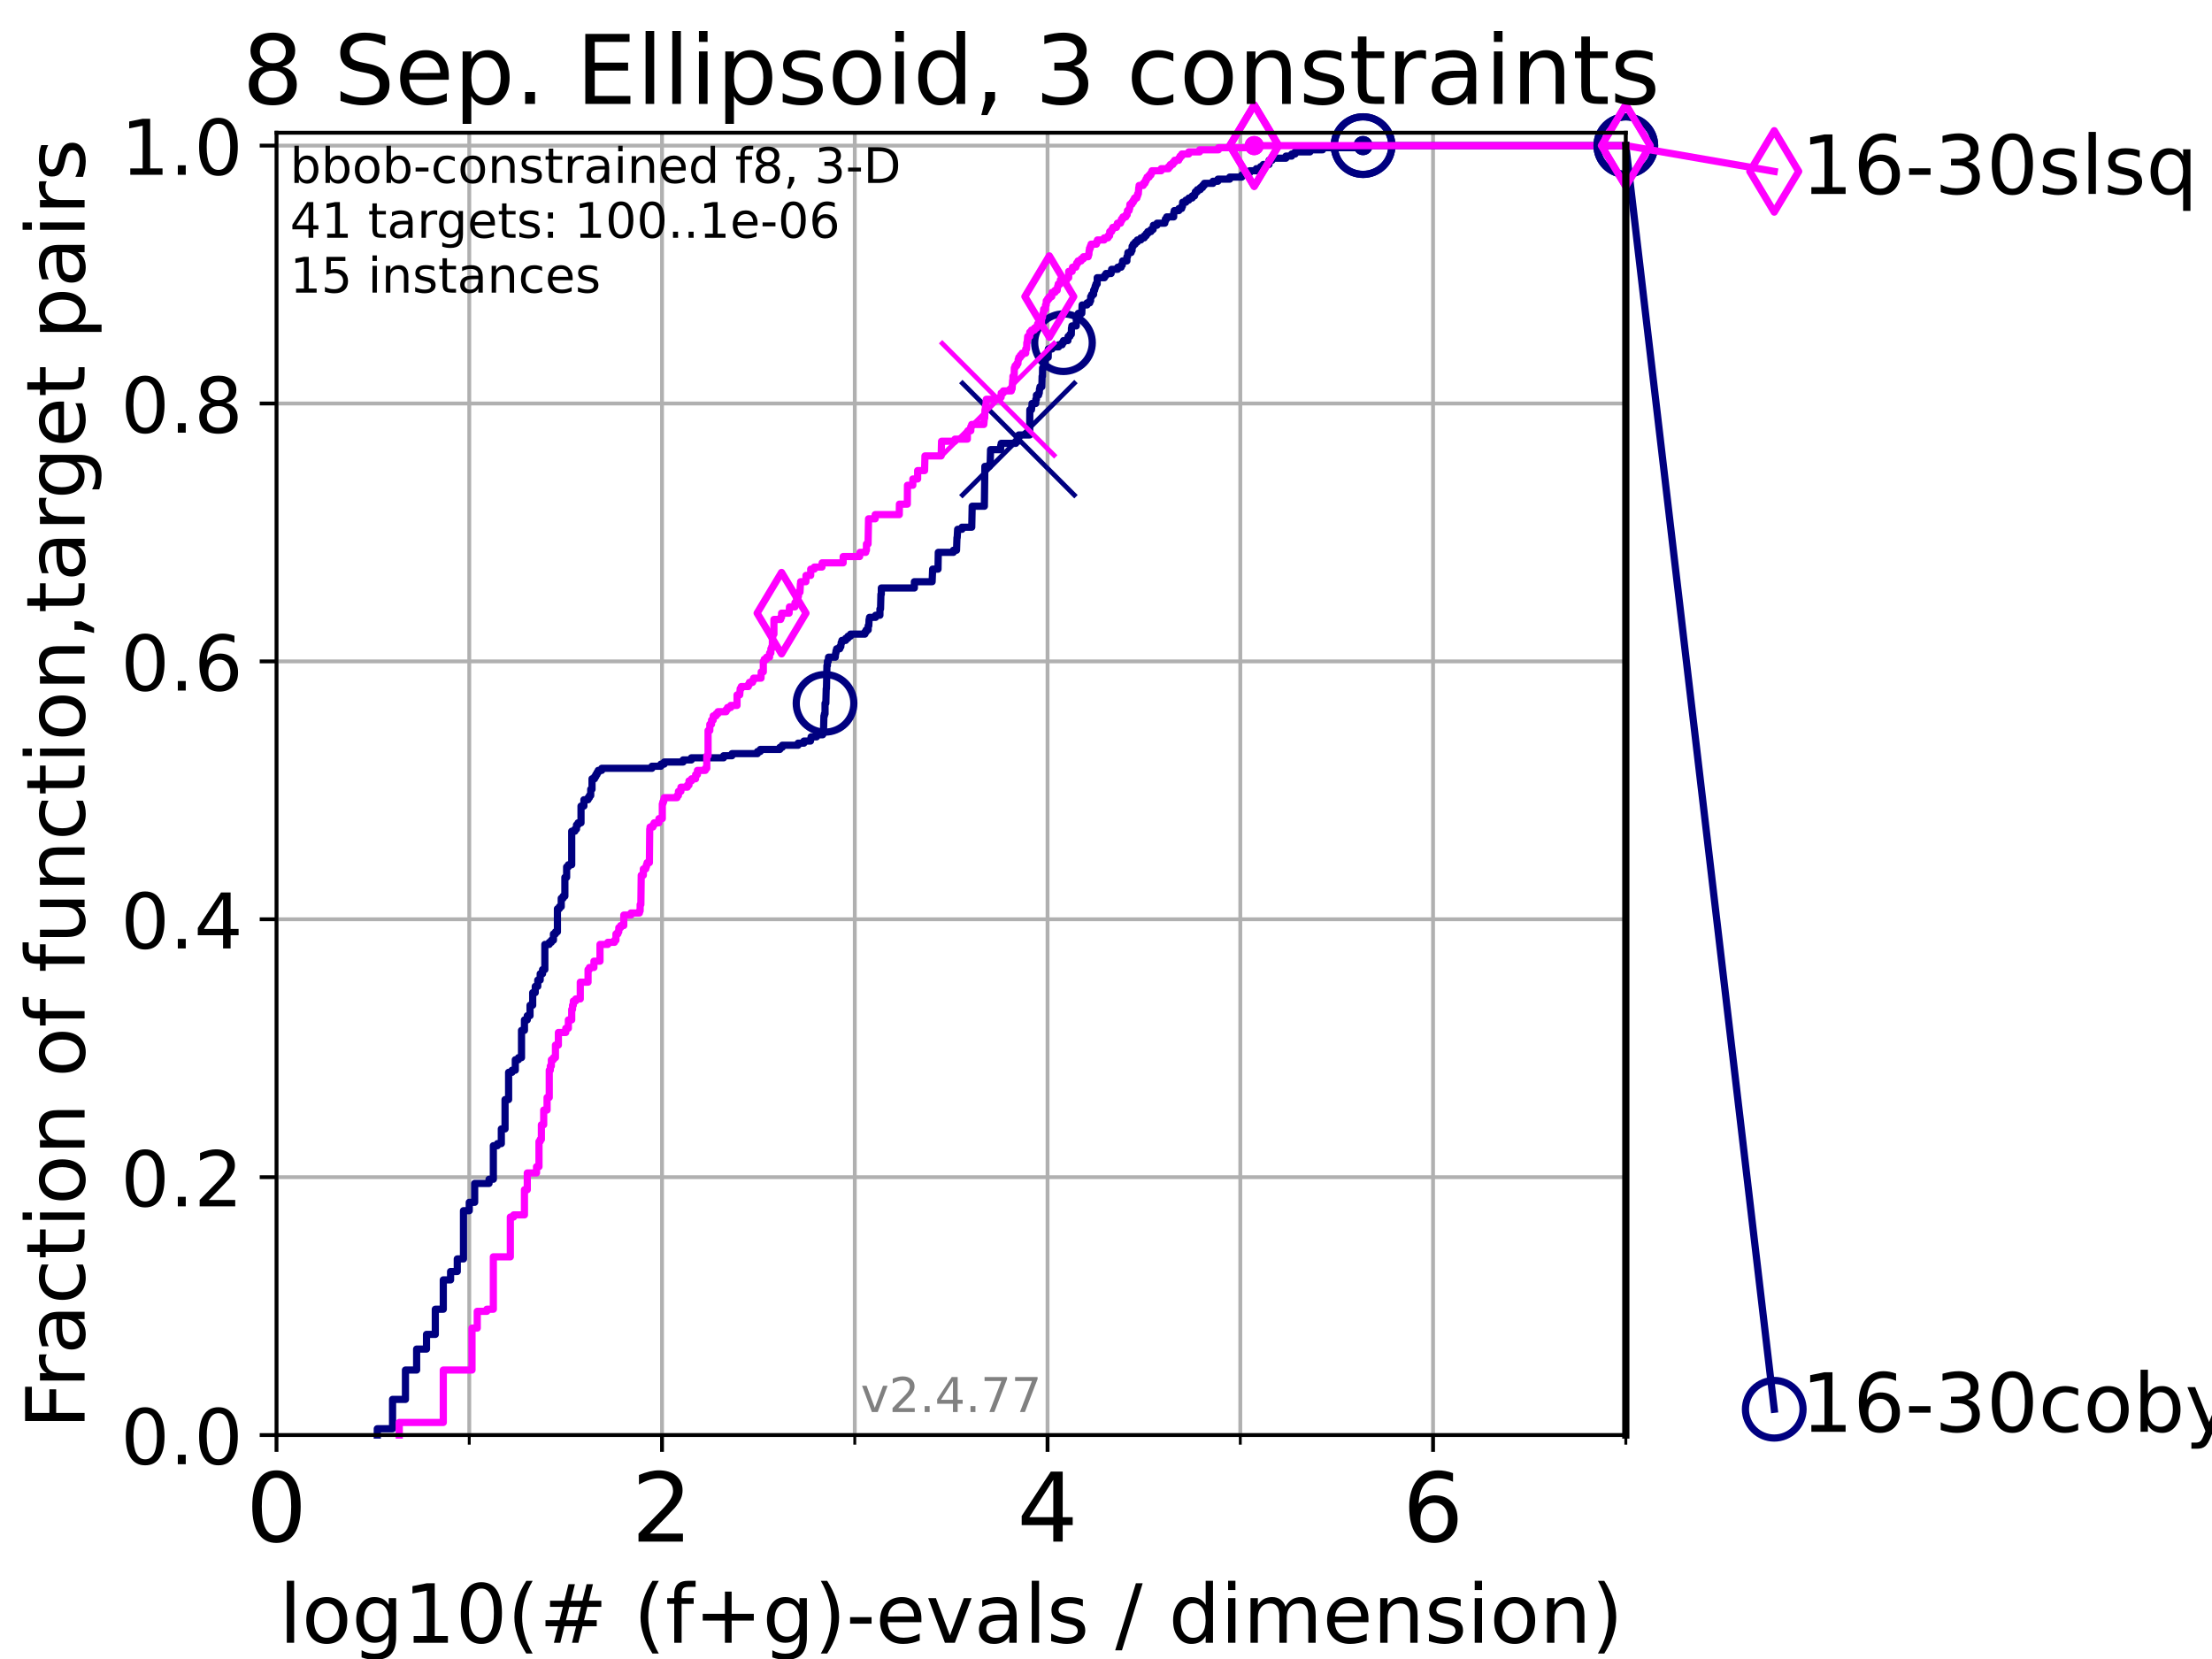 <?xml version="1.0" encoding="utf-8" standalone="no"?>
<!DOCTYPE svg PUBLIC "-//W3C//DTD SVG 1.1//EN"
  "http://www.w3.org/Graphics/SVG/1.1/DTD/svg11.dtd">
<!-- Created with matplotlib (https://matplotlib.org/) -->
<svg height="345.6pt" version="1.1" viewBox="0 0 460.8 345.6" width="460.8pt" xmlns="http://www.w3.org/2000/svg" xmlns:xlink="http://www.w3.org/1999/xlink">
 <defs>
  <style type="text/css">*{stroke-linecap:butt;stroke-linejoin:round;}</style>
 </defs>
 <g id="figure_1">
  <g id="patch_1">
   <path d="M 0 345.6 
L 460.8 345.6 
L 460.8 0 
L 0 0 
z
" style="fill:#ffffff;"/>
  </g>
  <g id="axes_1">
   <g id="patch_2">
    <path d="M 57.6 298.944 
L 338.688 298.944 
L 338.688 27.648 
L 57.6 27.648 
z
" style="fill:#ffffff;"/>
   </g>
   <g id="matplotlib.axis_1">
    <g id="xtick_1">
     <g id="line2d_1">
      <path clip-path="url(#pb1c3301582)" d="M 57.6 298.944 
L 57.6 27.648 
" style="fill:none;stroke:#b0b0b0;stroke-linecap:square;stroke-width:0.8;"/>
     </g>
     <g id="line2d_2">
      <defs>
       <path d="M 0 0 
L 0 3.5 
" id="m1b43333b8f" style="stroke:#000000;stroke-width:0.8;"/>
      </defs>
      <g>
       <use style="stroke:#000000;stroke-width:0.8;" x="57.6" xlink:href="#m1b43333b8f" y="298.944"/>
      </g>
     </g>
     <g id="text_1">
      <!-- 0 -->
      <g transform="translate(51.237 321.141)scale(0.2 -0.2)">
       <defs>
        <path d="M 31.781 66.406 
Q 24.172 66.406 20.328 58.906 
Q 16.5 51.422 16.5 36.375 
Q 16.5 21.391 20.328 13.891 
Q 24.172 6.391 31.781 6.391 
Q 39.453 6.391 43.281 13.891 
Q 47.125 21.391 47.125 36.375 
Q 47.125 51.422 43.281 58.906 
Q 39.453 66.406 31.781 66.406 
z
M 31.781 74.219 
Q 44.047 74.219 50.516 64.516 
Q 56.984 54.828 56.984 36.375 
Q 56.984 17.969 50.516 8.266 
Q 44.047 -1.422 31.781 -1.422 
Q 19.531 -1.422 13.062 8.266 
Q 6.594 17.969 6.594 36.375 
Q 6.594 54.828 13.062 64.516 
Q 19.531 74.219 31.781 74.219 
z
" id="DejaVuSans-48"/>
       </defs>
       <use xlink:href="#DejaVuSans-48"/>
      </g>
     </g>
    </g>
    <g id="xtick_2">
     <g id="line2d_3">
      <path clip-path="url(#pb1c3301582)" d="M 137.911 298.944 
L 137.911 27.648 
" style="fill:none;stroke:#b0b0b0;stroke-linecap:square;stroke-width:0.8;"/>
     </g>
     <g id="line2d_4">
      <g>
       <use style="stroke:#000000;stroke-width:0.8;" x="137.911" xlink:href="#m1b43333b8f" y="298.944"/>
      </g>
     </g>
     <g id="text_2">
      <!-- 2 -->
      <g transform="translate(131.548 321.141)scale(0.2 -0.2)">
       <defs>
        <path d="M 19.188 8.297 
L 53.609 8.297 
L 53.609 0 
L 7.328 0 
L 7.328 8.297 
Q 12.938 14.109 22.625 23.891 
Q 32.328 33.688 34.812 36.531 
Q 39.547 41.844 41.422 45.531 
Q 43.312 49.219 43.312 52.781 
Q 43.312 58.594 39.234 62.25 
Q 35.156 65.922 28.609 65.922 
Q 23.969 65.922 18.812 64.312 
Q 13.672 62.703 7.812 59.422 
L 7.812 69.391 
Q 13.766 71.781 18.938 73 
Q 24.125 74.219 28.422 74.219 
Q 39.75 74.219 46.484 68.547 
Q 53.219 62.891 53.219 53.422 
Q 53.219 48.922 51.531 44.891 
Q 49.859 40.875 45.406 35.406 
Q 44.188 33.984 37.641 27.219 
Q 31.109 20.453 19.188 8.297 
z
" id="DejaVuSans-50"/>
       </defs>
       <use xlink:href="#DejaVuSans-50"/>
      </g>
     </g>
    </g>
    <g id="xtick_3">
     <g id="line2d_5">
      <path clip-path="url(#pb1c3301582)" d="M 218.222 298.944 
L 218.222 27.648 
" style="fill:none;stroke:#b0b0b0;stroke-linecap:square;stroke-width:0.8;"/>
     </g>
     <g id="line2d_6">
      <g>
       <use style="stroke:#000000;stroke-width:0.8;" x="218.222" xlink:href="#m1b43333b8f" y="298.944"/>
      </g>
     </g>
     <g id="text_3">
      <!-- 4 -->
      <g transform="translate(211.859 321.141)scale(0.2 -0.2)">
       <defs>
        <path d="M 37.797 64.312 
L 12.891 25.391 
L 37.797 25.391 
z
M 35.203 72.906 
L 47.609 72.906 
L 47.609 25.391 
L 58.016 25.391 
L 58.016 17.188 
L 47.609 17.188 
L 47.609 0 
L 37.797 0 
L 37.797 17.188 
L 4.891 17.188 
L 4.891 26.703 
z
" id="DejaVuSans-52"/>
       </defs>
       <use xlink:href="#DejaVuSans-52"/>
      </g>
     </g>
    </g>
    <g id="xtick_4">
     <g id="line2d_7">
      <path clip-path="url(#pb1c3301582)" d="M 298.533 298.944 
L 298.533 27.648 
" style="fill:none;stroke:#b0b0b0;stroke-linecap:square;stroke-width:0.8;"/>
     </g>
     <g id="line2d_8">
      <g>
       <use style="stroke:#000000;stroke-width:0.8;" x="298.533" xlink:href="#m1b43333b8f" y="298.944"/>
      </g>
     </g>
     <g id="text_4">
      <!-- 6 -->
      <g transform="translate(292.17 321.141)scale(0.2 -0.2)">
       <defs>
        <path d="M 33.016 40.375 
Q 26.375 40.375 22.484 35.828 
Q 18.609 31.297 18.609 23.391 
Q 18.609 15.531 22.484 10.953 
Q 26.375 6.391 33.016 6.391 
Q 39.656 6.391 43.531 10.953 
Q 47.406 15.531 47.406 23.391 
Q 47.406 31.297 43.531 35.828 
Q 39.656 40.375 33.016 40.375 
z
M 52.594 71.297 
L 52.594 62.312 
Q 48.875 64.062 45.094 64.984 
Q 41.312 65.922 37.594 65.922 
Q 27.828 65.922 22.672 59.328 
Q 17.531 52.734 16.797 39.406 
Q 19.672 43.656 24.016 45.922 
Q 28.375 48.188 33.594 48.188 
Q 44.578 48.188 50.953 41.516 
Q 57.328 34.859 57.328 23.391 
Q 57.328 12.156 50.688 5.359 
Q 44.047 -1.422 33.016 -1.422 
Q 20.359 -1.422 13.672 8.266 
Q 6.984 17.969 6.984 36.375 
Q 6.984 53.656 15.188 63.938 
Q 23.391 74.219 37.203 74.219 
Q 40.922 74.219 44.703 73.484 
Q 48.484 72.75 52.594 71.297 
z
" id="DejaVuSans-54"/>
       </defs>
       <use xlink:href="#DejaVuSans-54"/>
      </g>
     </g>
    </g>
    <g id="xtick_5">
     <g id="line2d_9">
      <path clip-path="url(#pb1c3301582)" d="M 97.755 298.944 
L 97.755 27.648 
" style="fill:none;stroke:#b0b0b0;stroke-linecap:square;stroke-width:0.8;"/>
     </g>
     <g id="line2d_10">
      <defs>
       <path d="M 0 0 
L 0 2 
" id="mef61f0489d" style="stroke:#000000;stroke-width:0.6;"/>
      </defs>
      <g>
       <use style="stroke:#000000;stroke-width:0.6;" x="97.755" xlink:href="#mef61f0489d" y="298.944"/>
      </g>
     </g>
    </g>
    <g id="xtick_6">
     <g id="line2d_11">
      <path clip-path="url(#pb1c3301582)" d="M 178.066 298.944 
L 178.066 27.648 
" style="fill:none;stroke:#b0b0b0;stroke-linecap:square;stroke-width:0.8;"/>
     </g>
     <g id="line2d_12">
      <g>
       <use style="stroke:#000000;stroke-width:0.6;" x="178.066" xlink:href="#mef61f0489d" y="298.944"/>
      </g>
     </g>
    </g>
    <g id="xtick_7">
     <g id="line2d_13">
      <path clip-path="url(#pb1c3301582)" d="M 258.377 298.944 
L 258.377 27.648 
" style="fill:none;stroke:#b0b0b0;stroke-linecap:square;stroke-width:0.8;"/>
     </g>
     <g id="line2d_14">
      <g>
       <use style="stroke:#000000;stroke-width:0.6;" x="258.377" xlink:href="#mef61f0489d" y="298.944"/>
      </g>
     </g>
    </g>
    <g id="xtick_8">
     <g id="line2d_15">
      <path clip-path="url(#pb1c3301582)" d="M 338.688 298.944 
L 338.688 27.648 
" style="fill:none;stroke:#b0b0b0;stroke-linecap:square;stroke-width:0.8;"/>
     </g>
     <g id="line2d_16">
      <g>
       <use style="stroke:#000000;stroke-width:0.6;" x="338.688" xlink:href="#mef61f0489d" y="298.944"/>
      </g>
     </g>
    </g>
    <g id="text_5">
     <!-- log10(# (f+g)-evals / dimension) -->
     <g transform="translate(58.145 342.218)scale(0.17 -0.17)">
      <defs>
       <path d="M 9.422 75.984 
L 18.406 75.984 
L 18.406 0 
L 9.422 0 
z
" id="DejaVuSans-108"/>
       <path d="M 30.609 48.391 
Q 23.391 48.391 19.188 42.75 
Q 14.984 37.109 14.984 27.297 
Q 14.984 17.484 19.156 11.844 
Q 23.344 6.203 30.609 6.203 
Q 37.797 6.203 41.984 11.859 
Q 46.188 17.531 46.188 27.297 
Q 46.188 37.016 41.984 42.703 
Q 37.797 48.391 30.609 48.391 
z
M 30.609 56 
Q 42.328 56 49.016 48.375 
Q 55.719 40.766 55.719 27.297 
Q 55.719 13.875 49.016 6.219 
Q 42.328 -1.422 30.609 -1.422 
Q 18.844 -1.422 12.172 6.219 
Q 5.516 13.875 5.516 27.297 
Q 5.516 40.766 12.172 48.375 
Q 18.844 56 30.609 56 
z
" id="DejaVuSans-111"/>
       <path d="M 45.406 27.984 
Q 45.406 37.75 41.375 43.109 
Q 37.359 48.484 30.078 48.484 
Q 22.859 48.484 18.828 43.109 
Q 14.797 37.75 14.797 27.984 
Q 14.797 18.266 18.828 12.891 
Q 22.859 7.516 30.078 7.516 
Q 37.359 7.516 41.375 12.891 
Q 45.406 18.266 45.406 27.984 
z
M 54.391 6.781 
Q 54.391 -7.172 48.188 -13.984 
Q 42 -20.797 29.203 -20.797 
Q 24.469 -20.797 20.266 -20.094 
Q 16.062 -19.391 12.109 -17.922 
L 12.109 -9.188 
Q 16.062 -11.328 19.922 -12.344 
Q 23.781 -13.375 27.781 -13.375 
Q 36.625 -13.375 41.016 -8.766 
Q 45.406 -4.156 45.406 5.172 
L 45.406 9.625 
Q 42.625 4.781 38.281 2.391 
Q 33.938 0 27.875 0 
Q 17.828 0 11.672 7.656 
Q 5.516 15.328 5.516 27.984 
Q 5.516 40.672 11.672 48.328 
Q 17.828 56 27.875 56 
Q 33.938 56 38.281 53.609 
Q 42.625 51.219 45.406 46.391 
L 45.406 54.688 
L 54.391 54.688 
z
" id="DejaVuSans-103"/>
       <path d="M 12.406 8.297 
L 28.516 8.297 
L 28.516 63.922 
L 10.984 60.406 
L 10.984 69.391 
L 28.422 72.906 
L 38.281 72.906 
L 38.281 8.297 
L 54.391 8.297 
L 54.391 0 
L 12.406 0 
z
" id="DejaVuSans-49"/>
       <path d="M 31 75.875 
Q 24.469 64.656 21.281 53.656 
Q 18.109 42.672 18.109 31.391 
Q 18.109 20.125 21.312 9.062 
Q 24.516 -2 31 -13.188 
L 23.188 -13.188 
Q 15.875 -1.703 12.234 9.375 
Q 8.594 20.453 8.594 31.391 
Q 8.594 42.281 12.203 53.312 
Q 15.828 64.359 23.188 75.875 
z
" id="DejaVuSans-40"/>
       <path d="M 51.125 44 
L 36.922 44 
L 32.812 27.688 
L 47.125 27.688 
z
M 43.797 71.781 
L 38.719 51.516 
L 52.984 51.516 
L 58.109 71.781 
L 65.922 71.781 
L 60.891 51.516 
L 76.125 51.516 
L 76.125 44 
L 58.984 44 
L 54.984 27.688 
L 70.516 27.688 
L 70.516 20.219 
L 53.078 20.219 
L 48 0 
L 40.188 0 
L 45.219 20.219 
L 30.906 20.219 
L 25.875 0 
L 18.016 0 
L 23.094 20.219 
L 7.719 20.219 
L 7.719 27.688 
L 24.906 27.688 
L 29 44 
L 13.281 44 
L 13.281 51.516 
L 30.906 51.516 
L 35.891 71.781 
z
" id="DejaVuSans-35"/>
       <path id="DejaVuSans-32"/>
       <path d="M 37.109 75.984 
L 37.109 68.5 
L 28.516 68.5 
Q 23.688 68.5 21.797 66.547 
Q 19.922 64.594 19.922 59.516 
L 19.922 54.688 
L 34.719 54.688 
L 34.719 47.703 
L 19.922 47.703 
L 19.922 0 
L 10.891 0 
L 10.891 47.703 
L 2.297 47.703 
L 2.297 54.688 
L 10.891 54.688 
L 10.891 58.5 
Q 10.891 67.625 15.141 71.797 
Q 19.391 75.984 28.609 75.984 
z
" id="DejaVuSans-102"/>
       <path d="M 46 62.703 
L 46 35.5 
L 73.188 35.5 
L 73.188 27.203 
L 46 27.203 
L 46 0 
L 37.797 0 
L 37.797 27.203 
L 10.594 27.203 
L 10.594 35.5 
L 37.797 35.5 
L 37.797 62.703 
z
" id="DejaVuSans-43"/>
       <path d="M 8.016 75.875 
L 15.828 75.875 
Q 23.141 64.359 26.781 53.312 
Q 30.422 42.281 30.422 31.391 
Q 30.422 20.453 26.781 9.375 
Q 23.141 -1.703 15.828 -13.188 
L 8.016 -13.188 
Q 14.5 -2 17.703 9.062 
Q 20.906 20.125 20.906 31.391 
Q 20.906 42.672 17.703 53.656 
Q 14.5 64.656 8.016 75.875 
z
" id="DejaVuSans-41"/>
       <path d="M 4.891 31.391 
L 31.203 31.391 
L 31.203 23.391 
L 4.891 23.391 
z
" id="DejaVuSans-45"/>
       <path d="M 56.203 29.594 
L 56.203 25.203 
L 14.891 25.203 
Q 15.484 15.922 20.484 11.062 
Q 25.484 6.203 34.422 6.203 
Q 39.594 6.203 44.453 7.469 
Q 49.312 8.734 54.109 11.281 
L 54.109 2.781 
Q 49.266 0.734 44.188 -0.344 
Q 39.109 -1.422 33.891 -1.422 
Q 20.797 -1.422 13.156 6.188 
Q 5.516 13.812 5.516 26.812 
Q 5.516 40.234 12.766 48.109 
Q 20.016 56 32.328 56 
Q 43.359 56 49.781 48.891 
Q 56.203 41.797 56.203 29.594 
z
M 47.219 32.234 
Q 47.125 39.594 43.094 43.984 
Q 39.062 48.391 32.422 48.391 
Q 24.906 48.391 20.391 44.141 
Q 15.875 39.891 15.188 32.172 
z
" id="DejaVuSans-101"/>
       <path d="M 2.984 54.688 
L 12.5 54.688 
L 29.594 8.797 
L 46.688 54.688 
L 56.203 54.688 
L 35.688 0 
L 23.484 0 
z
" id="DejaVuSans-118"/>
       <path d="M 34.281 27.484 
Q 23.391 27.484 19.188 25 
Q 14.984 22.516 14.984 16.5 
Q 14.984 11.719 18.141 8.906 
Q 21.297 6.109 26.703 6.109 
Q 34.188 6.109 38.703 11.406 
Q 43.219 16.703 43.219 25.484 
L 43.219 27.484 
z
M 52.203 31.203 
L 52.203 0 
L 43.219 0 
L 43.219 8.297 
Q 40.141 3.328 35.547 0.953 
Q 30.953 -1.422 24.312 -1.422 
Q 15.922 -1.422 10.953 3.297 
Q 6 8.016 6 15.922 
Q 6 25.141 12.172 29.828 
Q 18.359 34.516 30.609 34.516 
L 43.219 34.516 
L 43.219 35.406 
Q 43.219 41.609 39.141 45 
Q 35.062 48.391 27.688 48.391 
Q 23 48.391 18.547 47.266 
Q 14.109 46.141 10.016 43.891 
L 10.016 52.203 
Q 14.938 54.109 19.578 55.047 
Q 24.219 56 28.609 56 
Q 40.484 56 46.344 49.844 
Q 52.203 43.703 52.203 31.203 
z
" id="DejaVuSans-97"/>
       <path d="M 44.281 53.078 
L 44.281 44.578 
Q 40.484 46.531 36.375 47.5 
Q 32.281 48.484 27.875 48.484 
Q 21.188 48.484 17.844 46.438 
Q 14.5 44.391 14.5 40.281 
Q 14.5 37.156 16.891 35.375 
Q 19.281 33.594 26.516 31.984 
L 29.594 31.297 
Q 39.156 29.25 43.188 25.516 
Q 47.219 21.781 47.219 15.094 
Q 47.219 7.469 41.188 3.016 
Q 35.156 -1.422 24.609 -1.422 
Q 20.219 -1.422 15.453 -0.562 
Q 10.688 0.297 5.422 2 
L 5.422 11.281 
Q 10.406 8.688 15.234 7.391 
Q 20.062 6.109 24.812 6.109 
Q 31.156 6.109 34.562 8.281 
Q 37.984 10.453 37.984 14.406 
Q 37.984 18.062 35.516 20.016 
Q 33.062 21.969 24.703 23.781 
L 21.578 24.516 
Q 13.234 26.266 9.516 29.906 
Q 5.812 33.547 5.812 39.891 
Q 5.812 47.609 11.281 51.797 
Q 16.75 56 26.812 56 
Q 31.781 56 36.172 55.266 
Q 40.578 54.547 44.281 53.078 
z
" id="DejaVuSans-115"/>
       <path d="M 25.391 72.906 
L 33.688 72.906 
L 8.297 -9.281 
L 0 -9.281 
z
" id="DejaVuSans-47"/>
       <path d="M 45.406 46.391 
L 45.406 75.984 
L 54.391 75.984 
L 54.391 0 
L 45.406 0 
L 45.406 8.203 
Q 42.578 3.328 38.25 0.953 
Q 33.938 -1.422 27.875 -1.422 
Q 17.969 -1.422 11.734 6.484 
Q 5.516 14.406 5.516 27.297 
Q 5.516 40.188 11.734 48.094 
Q 17.969 56 27.875 56 
Q 33.938 56 38.25 53.625 
Q 42.578 51.266 45.406 46.391 
z
M 14.797 27.297 
Q 14.797 17.391 18.875 11.75 
Q 22.953 6.109 30.078 6.109 
Q 37.203 6.109 41.297 11.75 
Q 45.406 17.391 45.406 27.297 
Q 45.406 37.203 41.297 42.844 
Q 37.203 48.484 30.078 48.484 
Q 22.953 48.484 18.875 42.844 
Q 14.797 37.203 14.797 27.297 
z
" id="DejaVuSans-100"/>
       <path d="M 9.422 54.688 
L 18.406 54.688 
L 18.406 0 
L 9.422 0 
z
M 9.422 75.984 
L 18.406 75.984 
L 18.406 64.594 
L 9.422 64.594 
z
" id="DejaVuSans-105"/>
       <path d="M 52 44.188 
Q 55.375 50.25 60.062 53.125 
Q 64.75 56 71.094 56 
Q 79.641 56 84.281 50.016 
Q 88.922 44.047 88.922 33.016 
L 88.922 0 
L 79.891 0 
L 79.891 32.719 
Q 79.891 40.578 77.094 44.375 
Q 74.312 48.188 68.609 48.188 
Q 61.625 48.188 57.562 43.547 
Q 53.516 38.922 53.516 30.906 
L 53.516 0 
L 44.484 0 
L 44.484 32.719 
Q 44.484 40.625 41.703 44.406 
Q 38.922 48.188 33.109 48.188 
Q 26.219 48.188 22.156 43.531 
Q 18.109 38.875 18.109 30.906 
L 18.109 0 
L 9.078 0 
L 9.078 54.688 
L 18.109 54.688 
L 18.109 46.188 
Q 21.188 51.219 25.484 53.609 
Q 29.781 56 35.688 56 
Q 41.656 56 45.828 52.969 
Q 50 49.953 52 44.188 
z
" id="DejaVuSans-109"/>
       <path d="M 54.891 33.016 
L 54.891 0 
L 45.906 0 
L 45.906 32.719 
Q 45.906 40.484 42.875 44.328 
Q 39.844 48.188 33.797 48.188 
Q 26.516 48.188 22.312 43.547 
Q 18.109 38.922 18.109 30.906 
L 18.109 0 
L 9.078 0 
L 9.078 54.688 
L 18.109 54.688 
L 18.109 46.188 
Q 21.344 51.125 25.703 53.562 
Q 30.078 56 35.797 56 
Q 45.219 56 50.047 50.172 
Q 54.891 44.344 54.891 33.016 
z
" id="DejaVuSans-110"/>
      </defs>
      <use xlink:href="#DejaVuSans-108"/>
      <use x="27.783" xlink:href="#DejaVuSans-111"/>
      <use x="88.965" xlink:href="#DejaVuSans-103"/>
      <use x="152.441" xlink:href="#DejaVuSans-49"/>
      <use x="216.064" xlink:href="#DejaVuSans-48"/>
      <use x="279.688" xlink:href="#DejaVuSans-40"/>
      <use x="318.701" xlink:href="#DejaVuSans-35"/>
      <use x="402.49" xlink:href="#DejaVuSans-32"/>
      <use x="434.277" xlink:href="#DejaVuSans-40"/>
      <use x="473.291" xlink:href="#DejaVuSans-102"/>
      <use x="508.496" xlink:href="#DejaVuSans-43"/>
      <use x="592.285" xlink:href="#DejaVuSans-103"/>
      <use x="655.762" xlink:href="#DejaVuSans-41"/>
      <use x="694.775" xlink:href="#DejaVuSans-45"/>
      <use x="730.859" xlink:href="#DejaVuSans-101"/>
      <use x="792.383" xlink:href="#DejaVuSans-118"/>
      <use x="851.562" xlink:href="#DejaVuSans-97"/>
      <use x="912.842" xlink:href="#DejaVuSans-108"/>
      <use x="940.625" xlink:href="#DejaVuSans-115"/>
      <use x="992.725" xlink:href="#DejaVuSans-32"/>
      <use x="1024.512" xlink:href="#DejaVuSans-47"/>
      <use x="1058.203" xlink:href="#DejaVuSans-32"/>
      <use x="1089.99" xlink:href="#DejaVuSans-100"/>
      <use x="1153.467" xlink:href="#DejaVuSans-105"/>
      <use x="1181.25" xlink:href="#DejaVuSans-109"/>
      <use x="1278.662" xlink:href="#DejaVuSans-101"/>
      <use x="1340.186" xlink:href="#DejaVuSans-110"/>
      <use x="1403.564" xlink:href="#DejaVuSans-115"/>
      <use x="1455.664" xlink:href="#DejaVuSans-105"/>
      <use x="1483.447" xlink:href="#DejaVuSans-111"/>
      <use x="1544.629" xlink:href="#DejaVuSans-110"/>
      <use x="1608.008" xlink:href="#DejaVuSans-41"/>
     </g>
    </g>
   </g>
   <g id="matplotlib.axis_2">
    <g id="ytick_1">
     <g id="line2d_17">
      <path clip-path="url(#pb1c3301582)" d="M 57.6 298.944 
L 338.688 298.944 
" style="fill:none;stroke:#b0b0b0;stroke-linecap:square;stroke-width:0.8;"/>
     </g>
     <g id="line2d_18">
      <defs>
       <path d="M 0 0 
L -3.5 0 
" id="m71560c7f22" style="stroke:#000000;stroke-width:0.8;"/>
      </defs>
      <g>
       <use style="stroke:#000000;stroke-width:0.8;" x="57.6" xlink:href="#m71560c7f22" y="298.944"/>
      </g>
     </g>
     <g id="text_6">
      <!-- 0.0 -->
      <g transform="translate(25.155 305.023)scale(0.16 -0.16)">
       <defs>
        <path d="M 10.688 12.406 
L 21 12.406 
L 21 0 
L 10.688 0 
z
" id="DejaVuSans-46"/>
       </defs>
       <use xlink:href="#DejaVuSans-48"/>
       <use x="63.623" xlink:href="#DejaVuSans-46"/>
       <use x="95.41" xlink:href="#DejaVuSans-48"/>
      </g>
     </g>
    </g>
    <g id="ytick_2">
     <g id="line2d_19">
      <path clip-path="url(#pb1c3301582)" d="M 57.6 245.222 
L 338.688 245.222 
" style="fill:none;stroke:#b0b0b0;stroke-linecap:square;stroke-width:0.8;"/>
     </g>
     <g id="line2d_20">
      <g>
       <use style="stroke:#000000;stroke-width:0.8;" x="57.6" xlink:href="#m71560c7f22" y="245.222"/>
      </g>
     </g>
     <g id="text_7">
      <!-- 0.2 -->
      <g transform="translate(25.155 251.301)scale(0.16 -0.16)">
       <use xlink:href="#DejaVuSans-48"/>
       <use x="63.623" xlink:href="#DejaVuSans-46"/>
       <use x="95.41" xlink:href="#DejaVuSans-50"/>
      </g>
     </g>
    </g>
    <g id="ytick_3">
     <g id="line2d_21">
      <path clip-path="url(#pb1c3301582)" d="M 57.6 191.5 
L 338.688 191.5 
" style="fill:none;stroke:#b0b0b0;stroke-linecap:square;stroke-width:0.8;"/>
     </g>
     <g id="line2d_22">
      <g>
       <use style="stroke:#000000;stroke-width:0.8;" x="57.6" xlink:href="#m71560c7f22" y="191.5"/>
      </g>
     </g>
     <g id="text_8">
      <!-- 0.4 -->
      <g transform="translate(25.155 197.579)scale(0.16 -0.16)">
       <use xlink:href="#DejaVuSans-48"/>
       <use x="63.623" xlink:href="#DejaVuSans-46"/>
       <use x="95.41" xlink:href="#DejaVuSans-52"/>
      </g>
     </g>
    </g>
    <g id="ytick_4">
     <g id="line2d_23">
      <path clip-path="url(#pb1c3301582)" d="M 57.6 137.778 
L 338.688 137.778 
" style="fill:none;stroke:#b0b0b0;stroke-linecap:square;stroke-width:0.8;"/>
     </g>
     <g id="line2d_24">
      <g>
       <use style="stroke:#000000;stroke-width:0.8;" x="57.6" xlink:href="#m71560c7f22" y="137.778"/>
      </g>
     </g>
     <g id="text_9">
      <!-- 0.6 -->
      <g transform="translate(25.155 143.857)scale(0.16 -0.16)">
       <use xlink:href="#DejaVuSans-48"/>
       <use x="63.623" xlink:href="#DejaVuSans-46"/>
       <use x="95.41" xlink:href="#DejaVuSans-54"/>
      </g>
     </g>
    </g>
    <g id="ytick_5">
     <g id="line2d_25">
      <path clip-path="url(#pb1c3301582)" d="M 57.6 84.056 
L 338.688 84.056 
" style="fill:none;stroke:#b0b0b0;stroke-linecap:square;stroke-width:0.8;"/>
     </g>
     <g id="line2d_26">
      <g>
       <use style="stroke:#000000;stroke-width:0.8;" x="57.6" xlink:href="#m71560c7f22" y="84.056"/>
      </g>
     </g>
     <g id="text_10">
      <!-- 0.8 -->
      <g transform="translate(25.155 90.135)scale(0.16 -0.16)">
       <defs>
        <path d="M 31.781 34.625 
Q 24.75 34.625 20.719 30.859 
Q 16.703 27.094 16.703 20.516 
Q 16.703 13.922 20.719 10.156 
Q 24.75 6.391 31.781 6.391 
Q 38.812 6.391 42.859 10.172 
Q 46.922 13.969 46.922 20.516 
Q 46.922 27.094 42.891 30.859 
Q 38.875 34.625 31.781 34.625 
z
M 21.922 38.812 
Q 15.578 40.375 12.031 44.719 
Q 8.5 49.078 8.5 55.328 
Q 8.5 64.062 14.719 69.141 
Q 20.953 74.219 31.781 74.219 
Q 42.672 74.219 48.875 69.141 
Q 55.078 64.062 55.078 55.328 
Q 55.078 49.078 51.531 44.719 
Q 48 40.375 41.703 38.812 
Q 48.828 37.156 52.797 32.312 
Q 56.781 27.484 56.781 20.516 
Q 56.781 9.906 50.312 4.234 
Q 43.844 -1.422 31.781 -1.422 
Q 19.734 -1.422 13.25 4.234 
Q 6.781 9.906 6.781 20.516 
Q 6.781 27.484 10.781 32.312 
Q 14.797 37.156 21.922 38.812 
z
M 18.312 54.391 
Q 18.312 48.734 21.844 45.562 
Q 25.391 42.391 31.781 42.391 
Q 38.141 42.391 41.719 45.562 
Q 45.312 48.734 45.312 54.391 
Q 45.312 60.062 41.719 63.234 
Q 38.141 66.406 31.781 66.406 
Q 25.391 66.406 21.844 63.234 
Q 18.312 60.062 18.312 54.391 
z
" id="DejaVuSans-56"/>
       </defs>
       <use xlink:href="#DejaVuSans-48"/>
       <use x="63.623" xlink:href="#DejaVuSans-46"/>
       <use x="95.41" xlink:href="#DejaVuSans-56"/>
      </g>
     </g>
    </g>
    <g id="ytick_6">
     <g id="line2d_27">
      <path clip-path="url(#pb1c3301582)" d="M 57.6 30.334 
L 338.688 30.334 
" style="fill:none;stroke:#b0b0b0;stroke-linecap:square;stroke-width:0.8;"/>
     </g>
     <g id="line2d_28">
      <g>
       <use style="stroke:#000000;stroke-width:0.8;" x="57.6" xlink:href="#m71560c7f22" y="30.334"/>
      </g>
     </g>
     <g id="text_11">
      <!-- 1.0 -->
      <g transform="translate(25.155 36.413)scale(0.16 -0.16)">
       <use xlink:href="#DejaVuSans-49"/>
       <use x="63.623" xlink:href="#DejaVuSans-46"/>
       <use x="95.41" xlink:href="#DejaVuSans-48"/>
      </g>
     </g>
    </g>
    <g id="text_12">
     <!-- Fraction of function,target pairs -->
     <g transform="translate(17.62 297.681)rotate(-90)scale(0.17 -0.17)">
      <defs>
       <path d="M 9.812 72.906 
L 51.703 72.906 
L 51.703 64.594 
L 19.672 64.594 
L 19.672 43.109 
L 48.578 43.109 
L 48.578 34.812 
L 19.672 34.812 
L 19.672 0 
L 9.812 0 
z
" id="DejaVuSans-70"/>
       <path d="M 41.109 46.297 
Q 39.594 47.172 37.812 47.578 
Q 36.031 48 33.891 48 
Q 26.266 48 22.188 43.047 
Q 18.109 38.094 18.109 28.812 
L 18.109 0 
L 9.078 0 
L 9.078 54.688 
L 18.109 54.688 
L 18.109 46.188 
Q 20.953 51.172 25.484 53.578 
Q 30.031 56 36.531 56 
Q 37.453 56 38.578 55.875 
Q 39.703 55.766 41.062 55.516 
z
" id="DejaVuSans-114"/>
       <path d="M 48.781 52.594 
L 48.781 44.188 
Q 44.969 46.297 41.141 47.344 
Q 37.312 48.391 33.406 48.391 
Q 24.656 48.391 19.812 42.844 
Q 14.984 37.312 14.984 27.297 
Q 14.984 17.281 19.812 11.734 
Q 24.656 6.203 33.406 6.203 
Q 37.312 6.203 41.141 7.25 
Q 44.969 8.297 48.781 10.406 
L 48.781 2.094 
Q 45.016 0.344 40.984 -0.531 
Q 36.969 -1.422 32.422 -1.422 
Q 20.062 -1.422 12.781 6.344 
Q 5.516 14.109 5.516 27.297 
Q 5.516 40.672 12.859 48.328 
Q 20.219 56 33.016 56 
Q 37.156 56 41.109 55.141 
Q 45.062 54.297 48.781 52.594 
z
" id="DejaVuSans-99"/>
       <path d="M 18.312 70.219 
L 18.312 54.688 
L 36.812 54.688 
L 36.812 47.703 
L 18.312 47.703 
L 18.312 18.016 
Q 18.312 11.328 20.141 9.422 
Q 21.969 7.516 27.594 7.516 
L 36.812 7.516 
L 36.812 0 
L 27.594 0 
Q 17.188 0 13.234 3.875 
Q 9.281 7.766 9.281 18.016 
L 9.281 47.703 
L 2.688 47.703 
L 2.688 54.688 
L 9.281 54.688 
L 9.281 70.219 
z
" id="DejaVuSans-116"/>
       <path d="M 8.5 21.578 
L 8.5 54.688 
L 17.484 54.688 
L 17.484 21.922 
Q 17.484 14.156 20.5 10.266 
Q 23.531 6.391 29.594 6.391 
Q 36.859 6.391 41.078 11.031 
Q 45.312 15.672 45.312 23.688 
L 45.312 54.688 
L 54.297 54.688 
L 54.297 0 
L 45.312 0 
L 45.312 8.406 
Q 42.047 3.422 37.719 1 
Q 33.406 -1.422 27.688 -1.422 
Q 18.266 -1.422 13.375 4.438 
Q 8.5 10.297 8.5 21.578 
z
M 31.109 56 
z
" id="DejaVuSans-117"/>
       <path d="M 11.719 12.406 
L 22.016 12.406 
L 22.016 4 
L 14.016 -11.625 
L 7.719 -11.625 
L 11.719 4 
z
" id="DejaVuSans-44"/>
       <path d="M 18.109 8.203 
L 18.109 -20.797 
L 9.078 -20.797 
L 9.078 54.688 
L 18.109 54.688 
L 18.109 46.391 
Q 20.953 51.266 25.266 53.625 
Q 29.594 56 35.594 56 
Q 45.562 56 51.781 48.094 
Q 58.016 40.188 58.016 27.297 
Q 58.016 14.406 51.781 6.484 
Q 45.562 -1.422 35.594 -1.422 
Q 29.594 -1.422 25.266 0.953 
Q 20.953 3.328 18.109 8.203 
z
M 48.688 27.297 
Q 48.688 37.203 44.609 42.844 
Q 40.531 48.484 33.406 48.484 
Q 26.266 48.484 22.188 42.844 
Q 18.109 37.203 18.109 27.297 
Q 18.109 17.391 22.188 11.75 
Q 26.266 6.109 33.406 6.109 
Q 40.531 6.109 44.609 11.75 
Q 48.688 17.391 48.688 27.297 
z
" id="DejaVuSans-112"/>
      </defs>
      <use xlink:href="#DejaVuSans-70"/>
      <use x="50.27" xlink:href="#DejaVuSans-114"/>
      <use x="91.383" xlink:href="#DejaVuSans-97"/>
      <use x="152.662" xlink:href="#DejaVuSans-99"/>
      <use x="207.643" xlink:href="#DejaVuSans-116"/>
      <use x="246.852" xlink:href="#DejaVuSans-105"/>
      <use x="274.635" xlink:href="#DejaVuSans-111"/>
      <use x="335.816" xlink:href="#DejaVuSans-110"/>
      <use x="399.195" xlink:href="#DejaVuSans-32"/>
      <use x="430.982" xlink:href="#DejaVuSans-111"/>
      <use x="492.164" xlink:href="#DejaVuSans-102"/>
      <use x="527.369" xlink:href="#DejaVuSans-32"/>
      <use x="559.156" xlink:href="#DejaVuSans-102"/>
      <use x="594.361" xlink:href="#DejaVuSans-117"/>
      <use x="657.74" xlink:href="#DejaVuSans-110"/>
      <use x="721.119" xlink:href="#DejaVuSans-99"/>
      <use x="776.1" xlink:href="#DejaVuSans-116"/>
      <use x="815.309" xlink:href="#DejaVuSans-105"/>
      <use x="843.092" xlink:href="#DejaVuSans-111"/>
      <use x="904.273" xlink:href="#DejaVuSans-110"/>
      <use x="967.652" xlink:href="#DejaVuSans-44"/>
      <use x="999.439" xlink:href="#DejaVuSans-116"/>
      <use x="1038.648" xlink:href="#DejaVuSans-97"/>
      <use x="1099.928" xlink:href="#DejaVuSans-114"/>
      <use x="1139.291" xlink:href="#DejaVuSans-103"/>
      <use x="1202.768" xlink:href="#DejaVuSans-101"/>
      <use x="1264.291" xlink:href="#DejaVuSans-116"/>
      <use x="1303.5" xlink:href="#DejaVuSans-32"/>
      <use x="1335.287" xlink:href="#DejaVuSans-112"/>
      <use x="1398.764" xlink:href="#DejaVuSans-97"/>
      <use x="1460.043" xlink:href="#DejaVuSans-105"/>
      <use x="1487.826" xlink:href="#DejaVuSans-114"/>
      <use x="1528.939" xlink:href="#DejaVuSans-115"/>
     </g>
    </g>
   </g>
   <g id="line2d_29">
    <defs>
     <path d="M 0 1.5 
C 0.398 1.5 0.779 1.342 1.061 1.061 
C 1.342 0.779 1.5 0.398 1.5 0 
C 1.5 -0.398 1.342 -0.779 1.061 -1.061 
C 0.779 -1.342 0.398 -1.5 0 -1.5 
C -0.398 -1.5 -0.779 -1.342 -1.061 -1.061 
C -1.342 -0.779 -1.5 -0.398 -1.5 0 
C -1.5 0.398 -1.342 0.779 -1.061 1.061 
C -0.779 1.342 -0.398 1.5 0 1.5 
z
" id="mc7ddda0a67" style="stroke:#000080;"/>
    </defs>
    <g>
     <use style="fill:#000080;stroke:#000080;" x="283.95" xlink:href="#mc7ddda0a67" y="30.334"/>
     <use style="fill:#000080;stroke:#000080;" x="283.95" xlink:href="#mc7ddda0a67" y="30.334"/>
    </g>
   </g>
   <g id="line2d_30">
    <path d="M 78.596 298.944 
L 78.596 297.634 
L 81.776 297.634 
L 81.776 291.519 
L 84.464 291.519 
L 84.464 285.404 
L 86.793 285.404 
L 86.793 281.037 
L 88.847 281.037 
L 88.847 277.979 
L 90.684 277.979 
L 90.684 272.738 
L 92.347 272.738 
L 92.347 266.623 
L 93.864 266.623 
L 93.864 264.876 
L 95.26 264.876 
L 95.26 262.256 
L 96.552 262.256 
L 96.552 252.21 
L 97.755 252.21 
L 97.755 250.463 
L 98.881 250.463 
L 98.881 246.532 
L 101.878 246.532 
L 101.878 245.659 
L 102.772 245.659 
L 102.772 238.671 
L 103.623 238.671 
L 103.623 238.234 
L 104.435 238.234 
L 104.435 235.176 
L 105.21 235.176 
L 105.21 229.062 
L 105.952 229.062 
L 105.952 223.384 
L 106.664 223.384 
L 106.664 222.947 
L 107.348 222.947 
L 107.348 220.763 
L 108.006 220.763 
L 108.006 220.326 
L 108.64 220.326 
L 108.64 214.649 
L 109.252 214.649 
L 109.252 212.465 
L 109.843 212.465 
L 109.843 211.591 
L 110.415 211.591 
L 110.415 209.407 
L 110.969 209.407 
L 110.969 206.787 
L 111.506 206.787 
L 111.506 205.476 
L 112.026 205.476 
L 112.026 204.166 
L 112.532 204.166 
L 112.532 202.856 
L 113.023 202.856 
L 113.023 201.982 
L 113.501 201.982 
L 113.501 196.741 
L 114.419 196.741 
L 114.419 196.304 
L 114.86 196.304 
L 114.86 195.868 
L 115.291 195.868 
L 115.291 194.557 
L 115.711 194.557 
L 115.711 194.121 
L 116.122 194.121 
L 116.122 189.316 
L 116.523 189.316 
L 116.523 188.879 
L 116.914 188.879 
L 116.914 187.132 
L 117.298 187.132 
L 117.298 186.696 
L 117.673 186.696 
L 117.673 182.765 
L 118.04 182.765 
L 118.04 180.581 
L 118.4 180.581 
L 118.4 180.144 
L 119.097 180.144 
L 119.097 173.156 
L 119.768 173.156 
L 119.768 172.719 
L 120.094 172.719 
L 120.094 171.846 
L 120.414 171.846 
L 120.414 171.409 
L 121.037 171.409 
L 121.037 167.915 
L 121.638 167.915 
L 121.638 166.604 
L 122.503 166.604 
L 122.503 166.168 
L 122.782 166.168 
L 122.782 165.731 
L 123.057 165.731 
L 123.057 164.421 
L 123.327 164.421 
L 123.327 162.237 
L 123.856 162.237 
L 123.856 161.8 
L 124.114 161.8 
L 124.114 161.363 
L 124.369 161.363 
L 124.369 160.927 
L 124.62 160.927 
L 124.62 160.49 
L 125.352 160.49 
L 125.352 160.053 
L 135.813 160.053 
L 135.813 159.616 
L 137.677 159.616 
L 137.677 159.179 
L 138.37 159.179 
L 138.37 158.743 
L 142.307 158.743 
L 142.307 158.306 
L 144.026 158.306 
L 144.026 157.869 
L 150.739 157.869 
L 150.739 157.432 
L 152.487 157.432 
L 152.487 156.996 
L 157.791 156.996 
L 157.791 156.559 
L 158.376 156.559 
L 158.376 156.122 
L 162.461 156.122 
L 162.461 155.685 
L 162.965 155.685 
L 162.965 155.249 
L 166.255 155.249 
L 166.255 154.812 
L 167.471 154.812 
L 167.471 154.375 
L 168.845 154.375 
L 168.845 153.938 
L 168.963 153.938 
L 168.963 153.502 
L 170.101 153.502 
L 170.101 153.065 
L 171.383 153.065 
L 171.434 152.191 
L 171.553 152.191 
L 171.637 149.134 
L 171.738 149.134 
L 171.738 148.697 
L 171.871 148.697 
L 171.871 146.513 
L 172.036 146.513 
L 172.118 143.456 
L 172.167 143.456 
L 172.265 138.652 
L 172.362 138.652 
L 172.362 137.778 
L 172.538 137.778 
L 172.602 136.905 
L 174.007 136.905 
L 174.08 136.031 
L 174.153 136.031 
L 174.153 135.594 
L 174.283 135.594 
L 174.283 135.157 
L 174.935 135.157 
L 174.935 134.721 
L 175.157 134.721 
L 175.239 133.847 
L 175.389 133.847 
L 175.389 133.41 
L 176.171 133.41 
L 176.171 132.974 
L 176.644 132.974 
L 176.644 132.537 
L 177.178 132.537 
L 177.178 132.1 
L 180.172 132.1 
L 180.172 131.663 
L 180.438 131.663 
L 180.438 131.227 
L 180.859 131.227 
L 180.859 130.353 
L 180.987 130.353 
L 181.046 129.043 
L 181.134 129.043 
L 181.134 128.606 
L 182.403 128.606 
L 182.403 128.169 
L 183.304 128.169 
L 183.304 126.859 
L 183.433 126.859 
L 183.51 123.802 
L 183.595 123.802 
L 183.595 122.491 
L 190.477 122.491 
L 190.477 121.181 
L 194.18 121.181 
L 194.286 118.56 
L 195.405 118.56 
L 195.461 115.066 
L 198.603 115.066 
L 198.603 114.63 
L 199.262 114.63 
L 199.352 112.009 
L 199.399 112.009 
L 199.495 110.262 
L 200.403 110.262 
L 200.403 109.825 
L 202.434 109.825 
L 202.521 105.458 
L 205.06 105.458 
L 205.163 97.159 
L 206.087 97.159 
L 206.087 96.722 
L 206.269 96.722 
L 206.353 93.665 
L 208.439 93.665 
L 208.468 92.791 
L 208.566 92.791 
L 208.566 92.355 
L 211.605 92.355 
L 211.605 91.918 
L 212.142 91.918 
L 212.231 90.608 
L 214.498 90.608 
L 214.533 85.366 
L 214.87 85.366 
L 214.975 84.493 
L 214.982 84.493 
L 214.982 84.056 
L 215.764 84.056 
L 215.772 83.183 
L 215.904 83.183 
L 215.904 82.309 
L 216.36 82.309 
L 216.36 81.872 
L 216.496 81.872 
L 216.547 80.999 
L 216.645 80.999 
L 216.645 80.562 
L 217.035 80.562 
L 217.091 78.378 
L 217.166 78.378 
L 217.188 76.631 
L 217.45 76.631 
L 217.484 75.321 
L 217.734 75.321 
L 217.833 74.447 
L 218.36 74.447 
L 218.387 72.7 
L 219.159 72.7 
L 219.159 72.263 
L 220.531 72.263 
L 220.531 71.827 
L 221.264 71.827 
L 221.264 71.39 
L 221.543 71.39 
L 221.543 70.953 
L 222.468 70.953 
L 222.499 70.08 
L 222.888 70.08 
L 222.888 69.643 
L 223.174 69.643 
L 223.205 68.333 
L 223.287 68.333 
L 223.287 67.896 
L 224.206 67.896 
L 224.223 66.149 
L 224.599 66.149 
L 224.622 65.275 
L 225.36 65.275 
L 225.425 63.528 
L 226.45 63.528 
L 226.45 63.091 
L 227.008 63.091 
L 227.008 62.655 
L 227.195 62.655 
L 227.207 61.781 
L 227.428 61.781 
L 227.428 61.344 
L 227.815 61.344 
L 227.817 60.471 
L 228.024 60.471 
L 228.024 60.034 
L 228.151 60.034 
L 228.151 59.597 
L 228.304 59.597 
L 228.304 59.161 
L 228.562 59.161 
L 228.568 57.85 
L 230.075 57.85 
L 230.075 57.413 
L 230.393 57.413 
L 230.393 56.977 
L 231.463 56.977 
L 231.563 56.103 
L 232.832 56.103 
L 232.832 55.666 
L 233.555 55.666 
L 233.555 55.23 
L 233.789 55.23 
L 233.859 54.356 
L 234.755 54.356 
L 234.757 53.483 
L 234.878 53.483 
L 234.965 52.609 
L 235.629 52.609 
L 235.629 52.172 
L 235.832 52.172 
L 235.842 51.299 
L 236.07 51.299 
L 236.07 50.862 
L 236.478 50.862 
L 236.478 50.425 
L 236.922 50.425 
L 236.922 49.988 
L 237.66 49.988 
L 237.66 49.552 
L 238.366 49.552 
L 238.366 49.115 
L 238.759 49.115 
L 238.759 48.678 
L 239.105 48.678 
L 239.105 48.241 
L 239.775 48.241 
L 239.775 47.805 
L 240.214 47.805 
L 240.266 46.931 
L 241.029 46.931 
L 241.029 46.494 
L 242.65 46.494 
L 242.65 46.058 
L 242.77 46.058 
L 242.77 45.621 
L 243.04 45.621 
L 243.04 45.184 
L 244.502 45.184 
L 244.508 44.311 
L 244.616 44.311 
L 244.616 43.874 
L 245.585 43.874 
L 245.585 43.437 
L 246.166 43.437 
L 246.166 43 
L 246.331 43 
L 246.368 42.127 
L 247.04 42.127 
L 247.04 41.69 
L 247.653 41.69 
L 247.653 41.253 
L 248.355 41.253 
L 248.355 40.816 
L 248.852 40.816 
L 248.852 40.38 
L 249.013 40.38 
L 249.013 39.943 
L 249.426 39.943 
L 249.426 39.506 
L 250.045 39.506 
L 250.045 39.069 
L 250.515 39.069 
L 250.515 38.633 
L 250.875 38.633 
L 250.875 38.196 
L 252.685 38.196 
L 252.685 37.759 
L 253.717 37.759 
L 253.717 37.322 
L 256.176 37.322 
L 256.176 36.886 
L 258.69 36.886 
L 258.69 36.449 
L 259.79 36.449 
L 259.79 36.012 
L 260.335 36.012 
L 260.335 35.575 
L 261.71 35.575 
L 261.71 35.139 
L 262.613 35.139 
L 262.613 34.702 
L 263.152 34.702 
L 263.152 34.265 
L 264.357 34.265 
L 264.371 33.391 
L 264.993 33.391 
L 264.993 32.955 
L 267.884 32.955 
L 267.884 32.518 
L 269.083 32.518 
L 269.083 32.081 
L 269.805 32.081 
L 269.805 31.644 
L 272.894 31.644 
L 272.894 31.208 
L 275.525 31.208 
L 275.525 30.771 
L 283.95 30.771 
L 283.95 30.334 
L 338.688 30.334 
L 338.688 30.334 
" style="fill:none;stroke:#000080;stroke-linecap:square;stroke-width:1.5;"/>
   </g>
   <g id="line2d_31">
    <defs>
     <path d="M 0 6 
C 1.591 6 3.117 5.368 4.243 4.243 
C 5.368 3.117 6 1.591 6 0 
C 6 -1.591 5.368 -3.117 4.243 -4.243 
C 3.117 -5.368 1.591 -6 0 -6 
C -1.591 -6 -3.117 -5.368 -4.243 -4.243 
C -5.368 -3.117 -6 -1.591 -6 0 
C -6 1.591 -5.368 3.117 -4.243 4.243 
C -3.117 5.368 -1.591 6 0 6 
z
" id="m478224981a" style="stroke:#000080;stroke-width:1.5;"/>
    </defs>
    <g>
     <use style="fill-opacity:0;stroke:#000080;stroke-width:1.5;" x="171.871" xlink:href="#m478224981a" y="146.513"/>
     <use style="fill-opacity:0;stroke:#000080;stroke-width:1.5;" x="221.543" xlink:href="#m478224981a" y="71.39"/>
     <use style="fill-opacity:0;stroke:#000080;stroke-width:1.5;" x="283.95" xlink:href="#m478224981a" y="30.334"/>
     <use style="fill-opacity:0;stroke:#000080;stroke-width:1.5;" x="283.95" xlink:href="#m478224981a" y="30.334"/>
     <use style="fill-opacity:0;stroke:#000080;stroke-width:1.5;" x="338.688" xlink:href="#m478224981a" y="30.334"/>
    </g>
   </g>
   <g id="line2d_32">
    <path style="fill:none;stroke:#000080;stroke-linecap:square;stroke-width:1.5;"/>
    <g/>
   </g>
   <g id="line2d_33">
    <path clip-path="url(#pb1c3301582)" d="M 212.147 91.481 
" style="fill:none;stroke:#000080;stroke-linecap:square;stroke-width:1.5;"/>
    <defs>
     <path d="M -12 12 
L 12 -12 
M -12 -12 
L 12 12 
" id="m4a1aec4c09" style="stroke:#000080;"/>
    </defs>
    <g clip-path="url(#pb1c3301582)">
     <use style="fill:#000080;stroke:#000080;" x="212.147" xlink:href="#m4a1aec4c09" y="91.481"/>
    </g>
   </g>
   <g id="line2d_34">
    <defs>
     <path d="M 0 1.5 
C 0.398 1.5 0.779 1.342 1.061 1.061 
C 1.342 0.779 1.5 0.398 1.5 0 
C 1.5 -0.398 1.342 -0.779 1.061 -1.061 
C 0.779 -1.342 0.398 -1.5 0 -1.5 
C -0.398 -1.5 -0.779 -1.342 -1.061 -1.061 
C -1.342 -0.779 -1.5 -0.398 -1.5 0 
C -1.5 0.398 -1.342 0.779 -1.061 1.061 
C -0.779 1.342 -0.398 1.5 0 1.5 
z
" id="m76c230e334" style="stroke:#ff00ff;"/>
    </defs>
    <g>
     <use style="fill:#ff00ff;stroke:#ff00ff;" x="261.274" xlink:href="#m76c230e334" y="30.334"/>
     <use style="fill:#ff00ff;stroke:#ff00ff;" x="261.274" xlink:href="#m76c230e334" y="30.334"/>
    </g>
   </g>
   <g id="line2d_35">
    <path d="M 83.172 298.944 
L 83.172 296.323 
L 92.347 296.323 
L 92.347 285.404 
L 98.327 285.404 
L 98.327 276.669 
L 99.418 276.669 
L 99.418 273.175 
L 101.413 273.175 
L 101.413 272.738 
L 102.772 272.738 
L 102.772 261.819 
L 106.312 261.819 
L 106.312 253.521 
L 107.009 253.521 
L 107.009 253.084 
L 109.252 253.084 
L 109.252 247.843 
L 109.843 247.843 
L 109.843 244.348 
L 111.768 244.348 
L 111.768 243.038 
L 112.281 243.038 
L 112.281 237.797 
L 112.532 237.797 
L 112.532 237.36 
L 112.779 237.36 
L 112.779 234.303 
L 113.264 234.303 
L 113.264 231.246 
L 113.966 231.246 
L 113.966 228.625 
L 114.419 228.625 
L 114.419 222.947 
L 114.641 222.947 
L 114.641 222.074 
L 114.86 222.074 
L 114.86 220.763 
L 115.291 220.763 
L 115.291 220.326 
L 115.711 220.326 
L 115.711 217.706 
L 116.323 217.706 
L 116.323 215.085 
L 117.857 215.085 
L 117.857 214.212 
L 118.4 214.212 
L 118.4 212.465 
L 119.097 212.465 
L 119.097 210.281 
L 119.267 210.281 
L 119.267 209.407 
L 119.436 209.407 
L 119.436 208.534 
L 119.932 208.534 
L 119.932 208.097 
L 120.883 208.097 
L 120.883 204.603 
L 122.503 204.603 
L 122.503 201.982 
L 122.782 201.982 
L 122.782 201.546 
L 123.725 201.546 
L 123.725 200.235 
L 124.989 200.235 
L 124.989 196.741 
L 126.618 196.741 
L 126.618 196.304 
L 128.006 196.304 
L 128.006 195.868 
L 128.311 195.868 
L 128.311 194.557 
L 128.709 194.557 
L 128.709 194.121 
L 128.905 194.121 
L 128.905 193.247 
L 129.291 193.247 
L 129.291 192.81 
L 129.945 192.81 
L 129.945 190.627 
L 131.44 190.627 
L 131.44 190.19 
L 133.201 190.19 
L 133.201 189.753 
L 133.353 189.753 
L 133.353 188.443 
L 133.503 188.443 
L 133.578 182.328 
L 134.019 182.328 
L 134.019 181.018 
L 134.521 181.018 
L 134.521 180.581 
L 134.661 180.581 
L 134.661 180.144 
L 134.801 180.144 
L 134.801 179.707 
L 135.281 179.707 
L 135.348 172.719 
L 135.415 172.719 
L 135.415 172.282 
L 136.009 172.282 
L 136.009 171.846 
L 136.266 171.846 
L 136.266 171.409 
L 137.259 171.409 
L 137.259 170.535 
L 137.969 170.535 
L 137.969 167.478 
L 138.084 167.478 
L 138.084 167.041 
L 138.256 167.041 
L 138.256 166.604 
L 138.37 166.604 
L 138.37 166.168 
L 141.042 166.168 
L 141.042 165.731 
L 141.331 165.731 
L 141.331 164.857 
L 141.849 164.857 
L 141.849 163.984 
L 143.187 163.984 
L 143.187 163.547 
L 143.528 163.547 
L 143.528 162.674 
L 144.067 162.674 
L 144.067 162.237 
L 144.904 162.237 
L 144.904 161.363 
L 145.289 161.363 
L 145.289 160.49 
L 146.924 160.49 
L 146.924 160.053 
L 147.233 160.053 
L 147.233 157.432 
L 147.503 157.432 
L 147.503 152.191 
L 147.868 152.191 
L 147.868 150.881 
L 148.226 150.881 
L 148.226 150.007 
L 148.576 150.007 
L 148.576 149.134 
L 149.165 149.134 
L 149.165 148.697 
L 149.557 148.697 
L 149.557 148.26 
L 151.26 148.26 
L 151.26 147.824 
L 151.555 147.824 
L 151.555 147.387 
L 152.233 147.387 
L 152.233 146.95 
L 153.538 146.95 
L 153.538 144.766 
L 154.098 144.766 
L 154.19 143.456 
L 154.417 143.456 
L 154.417 143.019 
L 155.887 143.019 
L 155.887 142.582 
L 156.114 142.582 
L 156.114 142.146 
L 156.777 142.146 
L 156.777 141.709 
L 156.992 141.709 
L 156.992 141.272 
L 158.537 141.272 
L 158.573 139.962 
L 159.012 139.962 
L 159.012 137.778 
L 159.201 137.778 
L 159.201 137.341 
L 159.675 137.341 
L 159.675 136.905 
L 160.314 136.905 
L 160.314 136.031 
L 160.585 136.031 
L 160.585 135.157 
L 160.759 135.157 
L 160.759 134.721 
L 160.899 134.721 
L 160.899 132.537 
L 161.023 132.537 
L 161.023 132.1 
L 161.223 132.1 
L 161.223 129.043 
L 162.631 129.043 
L 162.631 128.606 
L 162.813 128.606 
L 162.813 127.732 
L 164.385 127.732 
L 164.461 126.422 
L 165.602 126.422 
L 165.602 125.549 
L 165.943 125.549 
L 165.943 124.238 
L 166.324 124.238 
L 166.324 123.365 
L 166.651 123.365 
L 166.74 121.618 
L 166.785 121.618 
L 166.785 121.181 
L 167.882 121.181 
L 167.903 119.871 
L 168.884 119.871 
L 168.884 118.56 
L 169.645 118.56 
L 169.645 118.124 
L 171.238 118.124 
L 171.264 117.25 
L 175.644 117.25 
L 175.644 115.94 
L 179.077 115.94 
L 179.148 115.066 
L 180.341 115.066 
L 180.341 114.63 
L 180.494 114.63 
L 180.494 113.319 
L 180.834 113.319 
L 180.933 108.078 
L 182.317 108.078 
L 182.317 107.205 
L 187.334 107.205 
L 187.364 105.021 
L 189.013 105.021 
L 189.041 101.09 
L 190.157 101.09 
L 190.157 99.78 
L 191.159 99.78 
L 191.159 98.033 
L 192.607 98.033 
L 192.685 94.975 
L 196.062 94.975 
L 196.144 91.918 
L 198.933 91.918 
L 198.933 91.481 
L 201.517 91.481 
L 201.517 90.171 
L 201.631 90.171 
L 201.631 89.734 
L 202.241 89.734 
L 202.241 88.86 
L 202.419 88.86 
L 202.419 88.424 
L 204.945 88.424 
L 205.056 87.113 
L 205.127 87.113 
L 205.185 85.366 
L 205.261 85.366 
L 205.295 84.493 
L 205.393 84.493 
L 205.456 83.183 
L 208.245 83.183 
L 208.245 82.746 
L 208.559 82.746 
L 208.568 81.872 
L 209.004 81.872 
L 209.004 81.435 
L 210.674 81.435 
L 210.674 80.999 
L 210.842 80.999 
L 210.948 79.252 
L 211.012 79.252 
L 211.012 78.378 
L 211.28 78.378 
L 211.301 76.631 
L 211.457 76.631 
L 211.457 76.194 
L 211.806 76.194 
L 211.806 75.758 
L 212.057 75.758 
L 212.105 74.884 
L 212.237 74.884 
L 212.237 74.447 
L 212.558 74.447 
L 212.558 74.011 
L 212.924 74.011 
L 212.924 73.574 
L 213.674 73.574 
L 213.674 72.7 
L 213.867 72.7 
L 213.899 71.39 
L 213.983 71.39 
L 214.086 70.08 
L 214.515 70.08 
L 214.515 69.206 
L 214.878 69.206 
L 214.878 68.769 
L 215.493 68.769 
L 215.493 68.333 
L 215.983 68.333 
L 215.983 67.896 
L 216.15 67.896 
L 216.15 67.459 
L 216.943 67.459 
L 216.989 66.149 
L 217.157 66.149 
L 217.253 65.275 
L 217.368 65.275 
L 217.411 64.402 
L 217.771 64.402 
L 217.797 63.528 
L 217.946 63.528 
L 217.957 62.655 
L 218.239 62.655 
L 218.239 62.218 
L 218.592 62.218 
L 218.592 61.781 
L 219.1 61.781 
L 219.157 60.908 
L 219.78 60.908 
L 219.78 60.471 
L 220.232 60.471 
L 220.338 59.597 
L 220.45 59.597 
L 220.45 59.161 
L 220.864 59.161 
L 220.899 58.287 
L 222.236 58.287 
L 222.236 57.85 
L 222.627 57.85 
L 222.627 56.54 
L 223.353 56.54 
L 223.419 55.666 
L 224.112 55.666 
L 224.112 55.23 
L 224.285 55.23 
L 224.285 54.793 
L 224.574 54.793 
L 224.574 54.356 
L 225.227 54.356 
L 225.227 53.919 
L 225.694 53.919 
L 225.694 53.483 
L 226.695 53.483 
L 226.695 53.046 
L 226.831 53.046 
L 226.887 52.172 
L 226.955 52.172 
L 226.955 51.736 
L 227.127 51.736 
L 227.127 51.299 
L 227.29 51.299 
L 227.29 50.862 
L 228.406 50.862 
L 228.406 50.425 
L 228.613 50.425 
L 228.613 49.988 
L 230.022 49.988 
L 230.022 49.552 
L 230.817 49.552 
L 230.817 49.115 
L 231.156 49.115 
L 231.176 48.241 
L 231.576 48.241 
L 231.576 47.805 
L 231.808 47.805 
L 231.808 47.368 
L 232.584 47.368 
L 232.584 46.931 
L 232.774 46.931 
L 232.774 46.494 
L 233.433 46.494 
L 233.433 46.058 
L 233.625 46.058 
L 233.625 45.621 
L 233.925 45.621 
L 233.925 45.184 
L 234.533 45.184 
L 234.533 44.747 
L 234.816 44.747 
L 234.867 43.874 
L 235.212 43.874 
L 235.212 43.437 
L 235.337 43.437 
L 235.378 42.563 
L 235.796 42.563 
L 235.796 42.127 
L 236.098 42.127 
L 236.098 41.69 
L 236.338 41.69 
L 236.338 41.253 
L 236.824 41.253 
L 236.824 40.816 
L 236.984 40.816 
L 236.984 40.38 
L 237.134 40.38 
L 237.227 39.069 
L 237.298 39.069 
L 237.298 38.633 
L 238.157 38.633 
L 238.157 38.196 
L 238.513 38.196 
L 238.513 37.759 
L 238.728 37.759 
L 238.728 37.322 
L 238.951 37.322 
L 238.951 36.886 
L 239.401 36.886 
L 239.401 36.449 
L 239.756 36.449 
L 239.756 36.012 
L 239.972 36.012 
L 239.972 35.575 
L 241.896 35.575 
L 241.896 35.139 
L 243.433 35.139 
L 243.433 34.702 
L 243.801 34.702 
L 243.801 34.265 
L 244.33 34.265 
L 244.33 33.828 
L 244.686 33.828 
L 244.686 33.391 
L 245.55 33.391 
L 245.55 32.955 
L 245.827 32.955 
L 245.827 32.518 
L 246.196 32.518 
L 246.196 32.081 
L 247.636 32.081 
L 247.636 31.644 
L 249.905 31.644 
L 249.905 31.208 
L 253.834 31.208 
L 253.834 30.771 
L 261.274 30.771 
L 261.274 30.334 
L 338.688 30.334 
L 338.688 30.334 
" style="fill:none;stroke:#ff00ff;stroke-linecap:square;stroke-width:1.5;"/>
   </g>
   <g id="line2d_36">
    <defs>
     <path d="M -0 8.485 
L 5.091 0 
L 0 -8.485 
L -5.091 -0 
z
" id="m8e6a271d55" style="stroke:#ff00ff;stroke-linejoin:miter;stroke-width:1.5;"/>
    </defs>
    <g>
     <use style="fill-opacity:0;stroke:#ff00ff;stroke-linejoin:miter;stroke-width:1.5;" x="162.813" xlink:href="#m8e6a271d55" y="127.732"/>
     <use style="fill-opacity:0;stroke:#ff00ff;stroke-linejoin:miter;stroke-width:1.5;" x="218.592" xlink:href="#m8e6a271d55" y="61.781"/>
     <use style="fill-opacity:0;stroke:#ff00ff;stroke-linejoin:miter;stroke-width:1.5;" x="261.274" xlink:href="#m8e6a271d55" y="30.334"/>
     <use style="fill-opacity:0;stroke:#ff00ff;stroke-linejoin:miter;stroke-width:1.5;" x="261.274" xlink:href="#m8e6a271d55" y="30.334"/>
     <use style="fill-opacity:0;stroke:#ff00ff;stroke-linejoin:miter;stroke-width:1.5;" x="338.688" xlink:href="#m8e6a271d55" y="30.334"/>
    </g>
   </g>
   <g id="line2d_37">
    <path style="fill:none;stroke:#ff00ff;stroke-linecap:square;stroke-width:1.5;"/>
    <g/>
   </g>
   <g id="line2d_38">
    <path clip-path="url(#pb1c3301582)" d="M 207.932 83.183 
" style="fill:none;stroke:#ff00ff;stroke-linecap:square;stroke-width:1.5;"/>
    <defs>
     <path d="M -12 12 
L 12 -12 
M -12 -12 
L 12 12 
" id="mfe82d2a672" style="stroke:#ff00ff;"/>
    </defs>
    <g clip-path="url(#pb1c3301582)">
     <use style="fill:#ff00ff;stroke:#ff00ff;" x="207.932" xlink:href="#mfe82d2a672" y="83.183"/>
    </g>
   </g>
   <g id="line2d_39">
    <path d="M 338.688 30.334 
L 369.608 293.572 
" style="fill:none;stroke:#000080;stroke-linecap:square;stroke-width:1.5;"/>
    <g>
     <use style="fill-opacity:0;stroke:#000080;stroke-width:1.5;" x="338.688" xlink:href="#m478224981a" y="30.334"/>
     <use style="fill-opacity:0;stroke:#000080;stroke-width:1.5;" x="369.608" xlink:href="#m478224981a" y="293.572"/>
    </g>
   </g>
   <g id="line2d_40">
    <path d="M 338.688 30.334 
L 369.608 35.706 
" style="fill:none;stroke:#ff00ff;stroke-linecap:square;stroke-width:1.5;"/>
    <g>
     <use style="fill-opacity:0;stroke:#ff00ff;stroke-linejoin:miter;stroke-width:1.5;" x="338.688" xlink:href="#m8e6a271d55" y="30.334"/>
     <use style="fill-opacity:0;stroke:#ff00ff;stroke-linejoin:miter;stroke-width:1.5;" x="369.608" xlink:href="#m8e6a271d55" y="35.706"/>
    </g>
   </g>
   <g id="line2d_41">
    <path d="M 338.688 298.944 
L 338.688 30.334 
" style="fill:none;stroke:#000000;stroke-linecap:square;stroke-width:1.5;"/>
   </g>
   <g id="patch_3">
    <path d="M 57.6 298.944 
L 57.6 27.648 
" style="fill:none;stroke:#000000;stroke-linecap:square;stroke-linejoin:miter;stroke-width:0.8;"/>
   </g>
   <g id="patch_4">
    <path d="M 338.688 298.944 
L 338.688 27.648 
" style="fill:none;stroke:#000000;stroke-linecap:square;stroke-linejoin:miter;stroke-width:0.8;"/>
   </g>
   <g id="patch_5">
    <path d="M 57.6 298.944 
L 338.688 298.944 
" style="fill:none;stroke:#000000;stroke-linecap:square;stroke-linejoin:miter;stroke-width:0.8;"/>
   </g>
   <g id="patch_6">
    <path d="M 57.6 27.648 
L 338.688 27.648 
" style="fill:none;stroke:#000000;stroke-linecap:square;stroke-linejoin:miter;stroke-width:0.8;"/>
   </g>
   <g id="text_13">
    <!-- 16-30coby -->
    <g transform="translate(375.229 298.263)scale(0.17 -0.17)">
     <defs>
      <path d="M 40.578 39.312 
Q 47.656 37.797 51.625 33 
Q 55.609 28.219 55.609 21.188 
Q 55.609 10.406 48.188 4.484 
Q 40.766 -1.422 27.094 -1.422 
Q 22.516 -1.422 17.656 -0.516 
Q 12.797 0.391 7.625 2.203 
L 7.625 11.719 
Q 11.719 9.328 16.594 8.109 
Q 21.484 6.891 26.812 6.891 
Q 36.078 6.891 40.938 10.547 
Q 45.797 14.203 45.797 21.188 
Q 45.797 27.641 41.281 31.266 
Q 36.766 34.906 28.719 34.906 
L 20.219 34.906 
L 20.219 43.016 
L 29.109 43.016 
Q 36.375 43.016 40.234 45.922 
Q 44.094 48.828 44.094 54.297 
Q 44.094 59.906 40.109 62.906 
Q 36.141 65.922 28.719 65.922 
Q 24.656 65.922 20.016 65.031 
Q 15.375 64.156 9.812 62.312 
L 9.812 71.094 
Q 15.438 72.656 20.344 73.438 
Q 25.25 74.219 29.594 74.219 
Q 40.828 74.219 47.359 69.109 
Q 53.906 64.016 53.906 55.328 
Q 53.906 49.266 50.438 45.094 
Q 46.969 40.922 40.578 39.312 
z
" id="DejaVuSans-51"/>
      <path d="M 48.688 27.297 
Q 48.688 37.203 44.609 42.844 
Q 40.531 48.484 33.406 48.484 
Q 26.266 48.484 22.188 42.844 
Q 18.109 37.203 18.109 27.297 
Q 18.109 17.391 22.188 11.75 
Q 26.266 6.109 33.406 6.109 
Q 40.531 6.109 44.609 11.75 
Q 48.688 17.391 48.688 27.297 
z
M 18.109 46.391 
Q 20.953 51.266 25.266 53.625 
Q 29.594 56 35.594 56 
Q 45.562 56 51.781 48.094 
Q 58.016 40.188 58.016 27.297 
Q 58.016 14.406 51.781 6.484 
Q 45.562 -1.422 35.594 -1.422 
Q 29.594 -1.422 25.266 0.953 
Q 20.953 3.328 18.109 8.203 
L 18.109 0 
L 9.078 0 
L 9.078 75.984 
L 18.109 75.984 
z
" id="DejaVuSans-98"/>
      <path d="M 32.172 -5.078 
Q 28.375 -14.844 24.75 -17.812 
Q 21.141 -20.797 15.094 -20.797 
L 7.906 -20.797 
L 7.906 -13.281 
L 13.188 -13.281 
Q 16.891 -13.281 18.938 -11.516 
Q 21 -9.766 23.484 -3.219 
L 25.094 0.875 
L 2.984 54.688 
L 12.5 54.688 
L 29.594 11.922 
L 46.688 54.688 
L 56.203 54.688 
z
" id="DejaVuSans-121"/>
     </defs>
     <use xlink:href="#DejaVuSans-49"/>
     <use x="63.623" xlink:href="#DejaVuSans-54"/>
     <use x="127.246" xlink:href="#DejaVuSans-45"/>
     <use x="163.33" xlink:href="#DejaVuSans-51"/>
     <use x="226.953" xlink:href="#DejaVuSans-48"/>
     <use x="290.576" xlink:href="#DejaVuSans-99"/>
     <use x="345.557" xlink:href="#DejaVuSans-111"/>
     <use x="406.738" xlink:href="#DejaVuSans-98"/>
     <use x="470.215" xlink:href="#DejaVuSans-121"/>
    </g>
   </g>
   <g id="text_14">
    <!-- 16-30slsq -->
    <g transform="translate(375.229 40.397)scale(0.17 -0.17)">
     <defs>
      <path d="M 14.797 27.297 
Q 14.797 17.391 18.875 11.75 
Q 22.953 6.109 30.078 6.109 
Q 37.203 6.109 41.297 11.75 
Q 45.406 17.391 45.406 27.297 
Q 45.406 37.203 41.297 42.844 
Q 37.203 48.484 30.078 48.484 
Q 22.953 48.484 18.875 42.844 
Q 14.797 37.203 14.797 27.297 
z
M 45.406 8.203 
Q 42.578 3.328 38.25 0.953 
Q 33.938 -1.422 27.875 -1.422 
Q 17.969 -1.422 11.734 6.484 
Q 5.516 14.406 5.516 27.297 
Q 5.516 40.188 11.734 48.094 
Q 17.969 56 27.875 56 
Q 33.938 56 38.25 53.625 
Q 42.578 51.266 45.406 46.391 
L 45.406 54.688 
L 54.391 54.688 
L 54.391 -20.797 
L 45.406 -20.797 
z
" id="DejaVuSans-113"/>
     </defs>
     <use xlink:href="#DejaVuSans-49"/>
     <use x="63.623" xlink:href="#DejaVuSans-54"/>
     <use x="127.246" xlink:href="#DejaVuSans-45"/>
     <use x="163.33" xlink:href="#DejaVuSans-51"/>
     <use x="226.953" xlink:href="#DejaVuSans-48"/>
     <use x="290.576" xlink:href="#DejaVuSans-115"/>
     <use x="342.676" xlink:href="#DejaVuSans-108"/>
     <use x="370.459" xlink:href="#DejaVuSans-115"/>
     <use x="422.559" xlink:href="#DejaVuSans-113"/>
    </g>
   </g>
   <g id="text_15">
    <!-- bbob-constrained f8, 3-D -->
    <g transform="translate(60.411 38.111)scale(0.102 -0.102)">
     <defs>
      <path d="M 19.672 64.797 
L 19.672 8.109 
L 31.594 8.109 
Q 46.688 8.109 53.688 14.938 
Q 60.688 21.781 60.688 36.531 
Q 60.688 51.172 53.688 57.984 
Q 46.688 64.797 31.594 64.797 
z
M 9.812 72.906 
L 30.078 72.906 
Q 51.266 72.906 61.172 64.094 
Q 71.094 55.281 71.094 36.531 
Q 71.094 17.672 61.125 8.828 
Q 51.172 0 30.078 0 
L 9.812 0 
z
" id="DejaVuSans-68"/>
     </defs>
     <use xlink:href="#DejaVuSans-98"/>
     <use x="63.477" xlink:href="#DejaVuSans-98"/>
     <use x="126.953" xlink:href="#DejaVuSans-111"/>
     <use x="188.135" xlink:href="#DejaVuSans-98"/>
     <use x="251.611" xlink:href="#DejaVuSans-45"/>
     <use x="287.695" xlink:href="#DejaVuSans-99"/>
     <use x="342.676" xlink:href="#DejaVuSans-111"/>
     <use x="403.857" xlink:href="#DejaVuSans-110"/>
     <use x="467.236" xlink:href="#DejaVuSans-115"/>
     <use x="519.336" xlink:href="#DejaVuSans-116"/>
     <use x="558.545" xlink:href="#DejaVuSans-114"/>
     <use x="599.658" xlink:href="#DejaVuSans-97"/>
     <use x="660.938" xlink:href="#DejaVuSans-105"/>
     <use x="688.721" xlink:href="#DejaVuSans-110"/>
     <use x="752.1" xlink:href="#DejaVuSans-101"/>
     <use x="813.623" xlink:href="#DejaVuSans-100"/>
     <use x="877.1" xlink:href="#DejaVuSans-32"/>
     <use x="908.887" xlink:href="#DejaVuSans-102"/>
     <use x="944.092" xlink:href="#DejaVuSans-56"/>
     <use x="1007.715" xlink:href="#DejaVuSans-44"/>
     <use x="1039.502" xlink:href="#DejaVuSans-32"/>
     <use x="1071.289" xlink:href="#DejaVuSans-51"/>
     <use x="1134.912" xlink:href="#DejaVuSans-45"/>
     <use x="1170.996" xlink:href="#DejaVuSans-68"/>
    </g>
    <!-- 41 targets: 100..1e-06 -->
    <g transform="translate(60.411 49.533)scale(0.102 -0.102)">
     <defs>
      <path d="M 11.719 12.406 
L 22.016 12.406 
L 22.016 0 
L 11.719 0 
z
M 11.719 51.703 
L 22.016 51.703 
L 22.016 39.312 
L 11.719 39.312 
z
" id="DejaVuSans-58"/>
     </defs>
     <use xlink:href="#DejaVuSans-52"/>
     <use x="63.623" xlink:href="#DejaVuSans-49"/>
     <use x="127.246" xlink:href="#DejaVuSans-32"/>
     <use x="159.033" xlink:href="#DejaVuSans-116"/>
     <use x="198.242" xlink:href="#DejaVuSans-97"/>
     <use x="259.521" xlink:href="#DejaVuSans-114"/>
     <use x="298.885" xlink:href="#DejaVuSans-103"/>
     <use x="362.361" xlink:href="#DejaVuSans-101"/>
     <use x="423.885" xlink:href="#DejaVuSans-116"/>
     <use x="463.094" xlink:href="#DejaVuSans-115"/>
     <use x="515.193" xlink:href="#DejaVuSans-58"/>
     <use x="548.885" xlink:href="#DejaVuSans-32"/>
     <use x="580.672" xlink:href="#DejaVuSans-49"/>
     <use x="644.295" xlink:href="#DejaVuSans-48"/>
     <use x="707.918" xlink:href="#DejaVuSans-48"/>
     <use x="771.541" xlink:href="#DejaVuSans-46"/>
     <use x="803.328" xlink:href="#DejaVuSans-46"/>
     <use x="835.115" xlink:href="#DejaVuSans-49"/>
     <use x="898.738" xlink:href="#DejaVuSans-101"/>
     <use x="960.262" xlink:href="#DejaVuSans-45"/>
     <use x="996.346" xlink:href="#DejaVuSans-48"/>
     <use x="1059.969" xlink:href="#DejaVuSans-54"/>
    </g>
    <!-- 15 instances -->
    <g transform="translate(60.411 60.955)scale(0.102 -0.102)">
     <defs>
      <path d="M 10.797 72.906 
L 49.516 72.906 
L 49.516 64.594 
L 19.828 64.594 
L 19.828 46.734 
Q 21.969 47.469 24.109 47.828 
Q 26.266 48.188 28.422 48.188 
Q 40.625 48.188 47.75 41.5 
Q 54.891 34.812 54.891 23.391 
Q 54.891 11.625 47.562 5.094 
Q 40.234 -1.422 26.906 -1.422 
Q 22.312 -1.422 17.547 -0.641 
Q 12.797 0.141 7.719 1.703 
L 7.719 11.625 
Q 12.109 9.234 16.797 8.062 
Q 21.484 6.891 26.703 6.891 
Q 35.156 6.891 40.078 11.328 
Q 45.016 15.766 45.016 23.391 
Q 45.016 31 40.078 35.438 
Q 35.156 39.891 26.703 39.891 
Q 22.75 39.891 18.812 39.016 
Q 14.891 38.141 10.797 36.281 
z
" id="DejaVuSans-53"/>
     </defs>
     <use xlink:href="#DejaVuSans-49"/>
     <use x="63.623" xlink:href="#DejaVuSans-53"/>
     <use x="127.246" xlink:href="#DejaVuSans-32"/>
     <use x="159.033" xlink:href="#DejaVuSans-105"/>
     <use x="186.816" xlink:href="#DejaVuSans-110"/>
     <use x="250.195" xlink:href="#DejaVuSans-115"/>
     <use x="302.295" xlink:href="#DejaVuSans-116"/>
     <use x="341.504" xlink:href="#DejaVuSans-97"/>
     <use x="402.783" xlink:href="#DejaVuSans-110"/>
     <use x="466.162" xlink:href="#DejaVuSans-99"/>
     <use x="521.143" xlink:href="#DejaVuSans-101"/>
     <use x="582.666" xlink:href="#DejaVuSans-115"/>
    </g>
   </g>
   <g id="text_16">
    <!-- v2.4.77 -->
    <g style="fill:#808080;" transform="translate(179.281 294.151)scale(0.1 -0.1)">
     <defs>
      <path d="M 8.203 72.906 
L 55.078 72.906 
L 55.078 68.703 
L 28.609 0 
L 18.312 0 
L 43.219 64.594 
L 8.203 64.594 
z
" id="DejaVuSans-55"/>
     </defs>
     <use xlink:href="#DejaVuSans-118"/>
     <use x="59.18" xlink:href="#DejaVuSans-50"/>
     <use x="122.803" xlink:href="#DejaVuSans-46"/>
     <use x="154.59" xlink:href="#DejaVuSans-52"/>
     <use x="218.213" xlink:href="#DejaVuSans-46"/>
     <use x="250" xlink:href="#DejaVuSans-55"/>
     <use x="313.623" xlink:href="#DejaVuSans-55"/>
    </g>
   </g>
   <g id="text_17">
    <!-- 8 Sep. Ellipsoid, 3 constraints -->
    <g transform="translate(50.475 21.648)scale(0.2 -0.2)">
     <defs>
      <path d="M 53.516 70.516 
L 53.516 60.891 
Q 47.906 63.578 42.922 64.891 
Q 37.938 66.219 33.297 66.219 
Q 25.25 66.219 20.875 63.094 
Q 16.5 59.969 16.5 54.203 
Q 16.5 49.359 19.406 46.891 
Q 22.312 44.438 30.422 42.922 
L 36.375 41.703 
Q 47.406 39.594 52.656 34.297 
Q 57.906 29 57.906 20.125 
Q 57.906 9.516 50.797 4.047 
Q 43.703 -1.422 29.984 -1.422 
Q 24.812 -1.422 18.969 -0.25 
Q 13.141 0.922 6.891 3.219 
L 6.891 13.375 
Q 12.891 10.016 18.656 8.297 
Q 24.422 6.594 29.984 6.594 
Q 38.422 6.594 43.016 9.906 
Q 47.609 13.234 47.609 19.391 
Q 47.609 24.75 44.312 27.781 
Q 41.016 30.812 33.5 32.328 
L 27.484 33.5 
Q 16.453 35.688 11.516 40.375 
Q 6.594 45.062 6.594 53.422 
Q 6.594 63.094 13.406 68.656 
Q 20.219 74.219 32.172 74.219 
Q 37.312 74.219 42.625 73.281 
Q 47.953 72.359 53.516 70.516 
z
" id="DejaVuSans-83"/>
      <path d="M 9.812 72.906 
L 55.906 72.906 
L 55.906 64.594 
L 19.672 64.594 
L 19.672 43.016 
L 54.391 43.016 
L 54.391 34.719 
L 19.672 34.719 
L 19.672 8.297 
L 56.781 8.297 
L 56.781 0 
L 9.812 0 
z
" id="DejaVuSans-69"/>
     </defs>
     <use xlink:href="#DejaVuSans-56"/>
     <use x="63.623" xlink:href="#DejaVuSans-32"/>
     <use x="95.41" xlink:href="#DejaVuSans-83"/>
     <use x="158.887" xlink:href="#DejaVuSans-101"/>
     <use x="220.41" xlink:href="#DejaVuSans-112"/>
     <use x="283.887" xlink:href="#DejaVuSans-46"/>
     <use x="315.674" xlink:href="#DejaVuSans-32"/>
     <use x="347.461" xlink:href="#DejaVuSans-69"/>
     <use x="410.645" xlink:href="#DejaVuSans-108"/>
     <use x="438.428" xlink:href="#DejaVuSans-108"/>
     <use x="466.211" xlink:href="#DejaVuSans-105"/>
     <use x="493.994" xlink:href="#DejaVuSans-112"/>
     <use x="557.471" xlink:href="#DejaVuSans-115"/>
     <use x="609.57" xlink:href="#DejaVuSans-111"/>
     <use x="670.752" xlink:href="#DejaVuSans-105"/>
     <use x="698.535" xlink:href="#DejaVuSans-100"/>
     <use x="762.012" xlink:href="#DejaVuSans-44"/>
     <use x="793.799" xlink:href="#DejaVuSans-32"/>
     <use x="825.586" xlink:href="#DejaVuSans-51"/>
     <use x="889.209" xlink:href="#DejaVuSans-32"/>
     <use x="920.996" xlink:href="#DejaVuSans-99"/>
     <use x="975.977" xlink:href="#DejaVuSans-111"/>
     <use x="1037.158" xlink:href="#DejaVuSans-110"/>
     <use x="1100.537" xlink:href="#DejaVuSans-115"/>
     <use x="1152.637" xlink:href="#DejaVuSans-116"/>
     <use x="1191.846" xlink:href="#DejaVuSans-114"/>
     <use x="1232.959" xlink:href="#DejaVuSans-97"/>
     <use x="1294.238" xlink:href="#DejaVuSans-105"/>
     <use x="1322.021" xlink:href="#DejaVuSans-110"/>
     <use x="1385.4" xlink:href="#DejaVuSans-116"/>
     <use x="1424.609" xlink:href="#DejaVuSans-115"/>
    </g>
   </g>
  </g>
 </g>
 <defs>
  <clipPath id="pb1c3301582">
   <rect height="271.296" width="281.088" x="57.6" y="27.648"/>
  </clipPath>
 </defs>
</svg>
